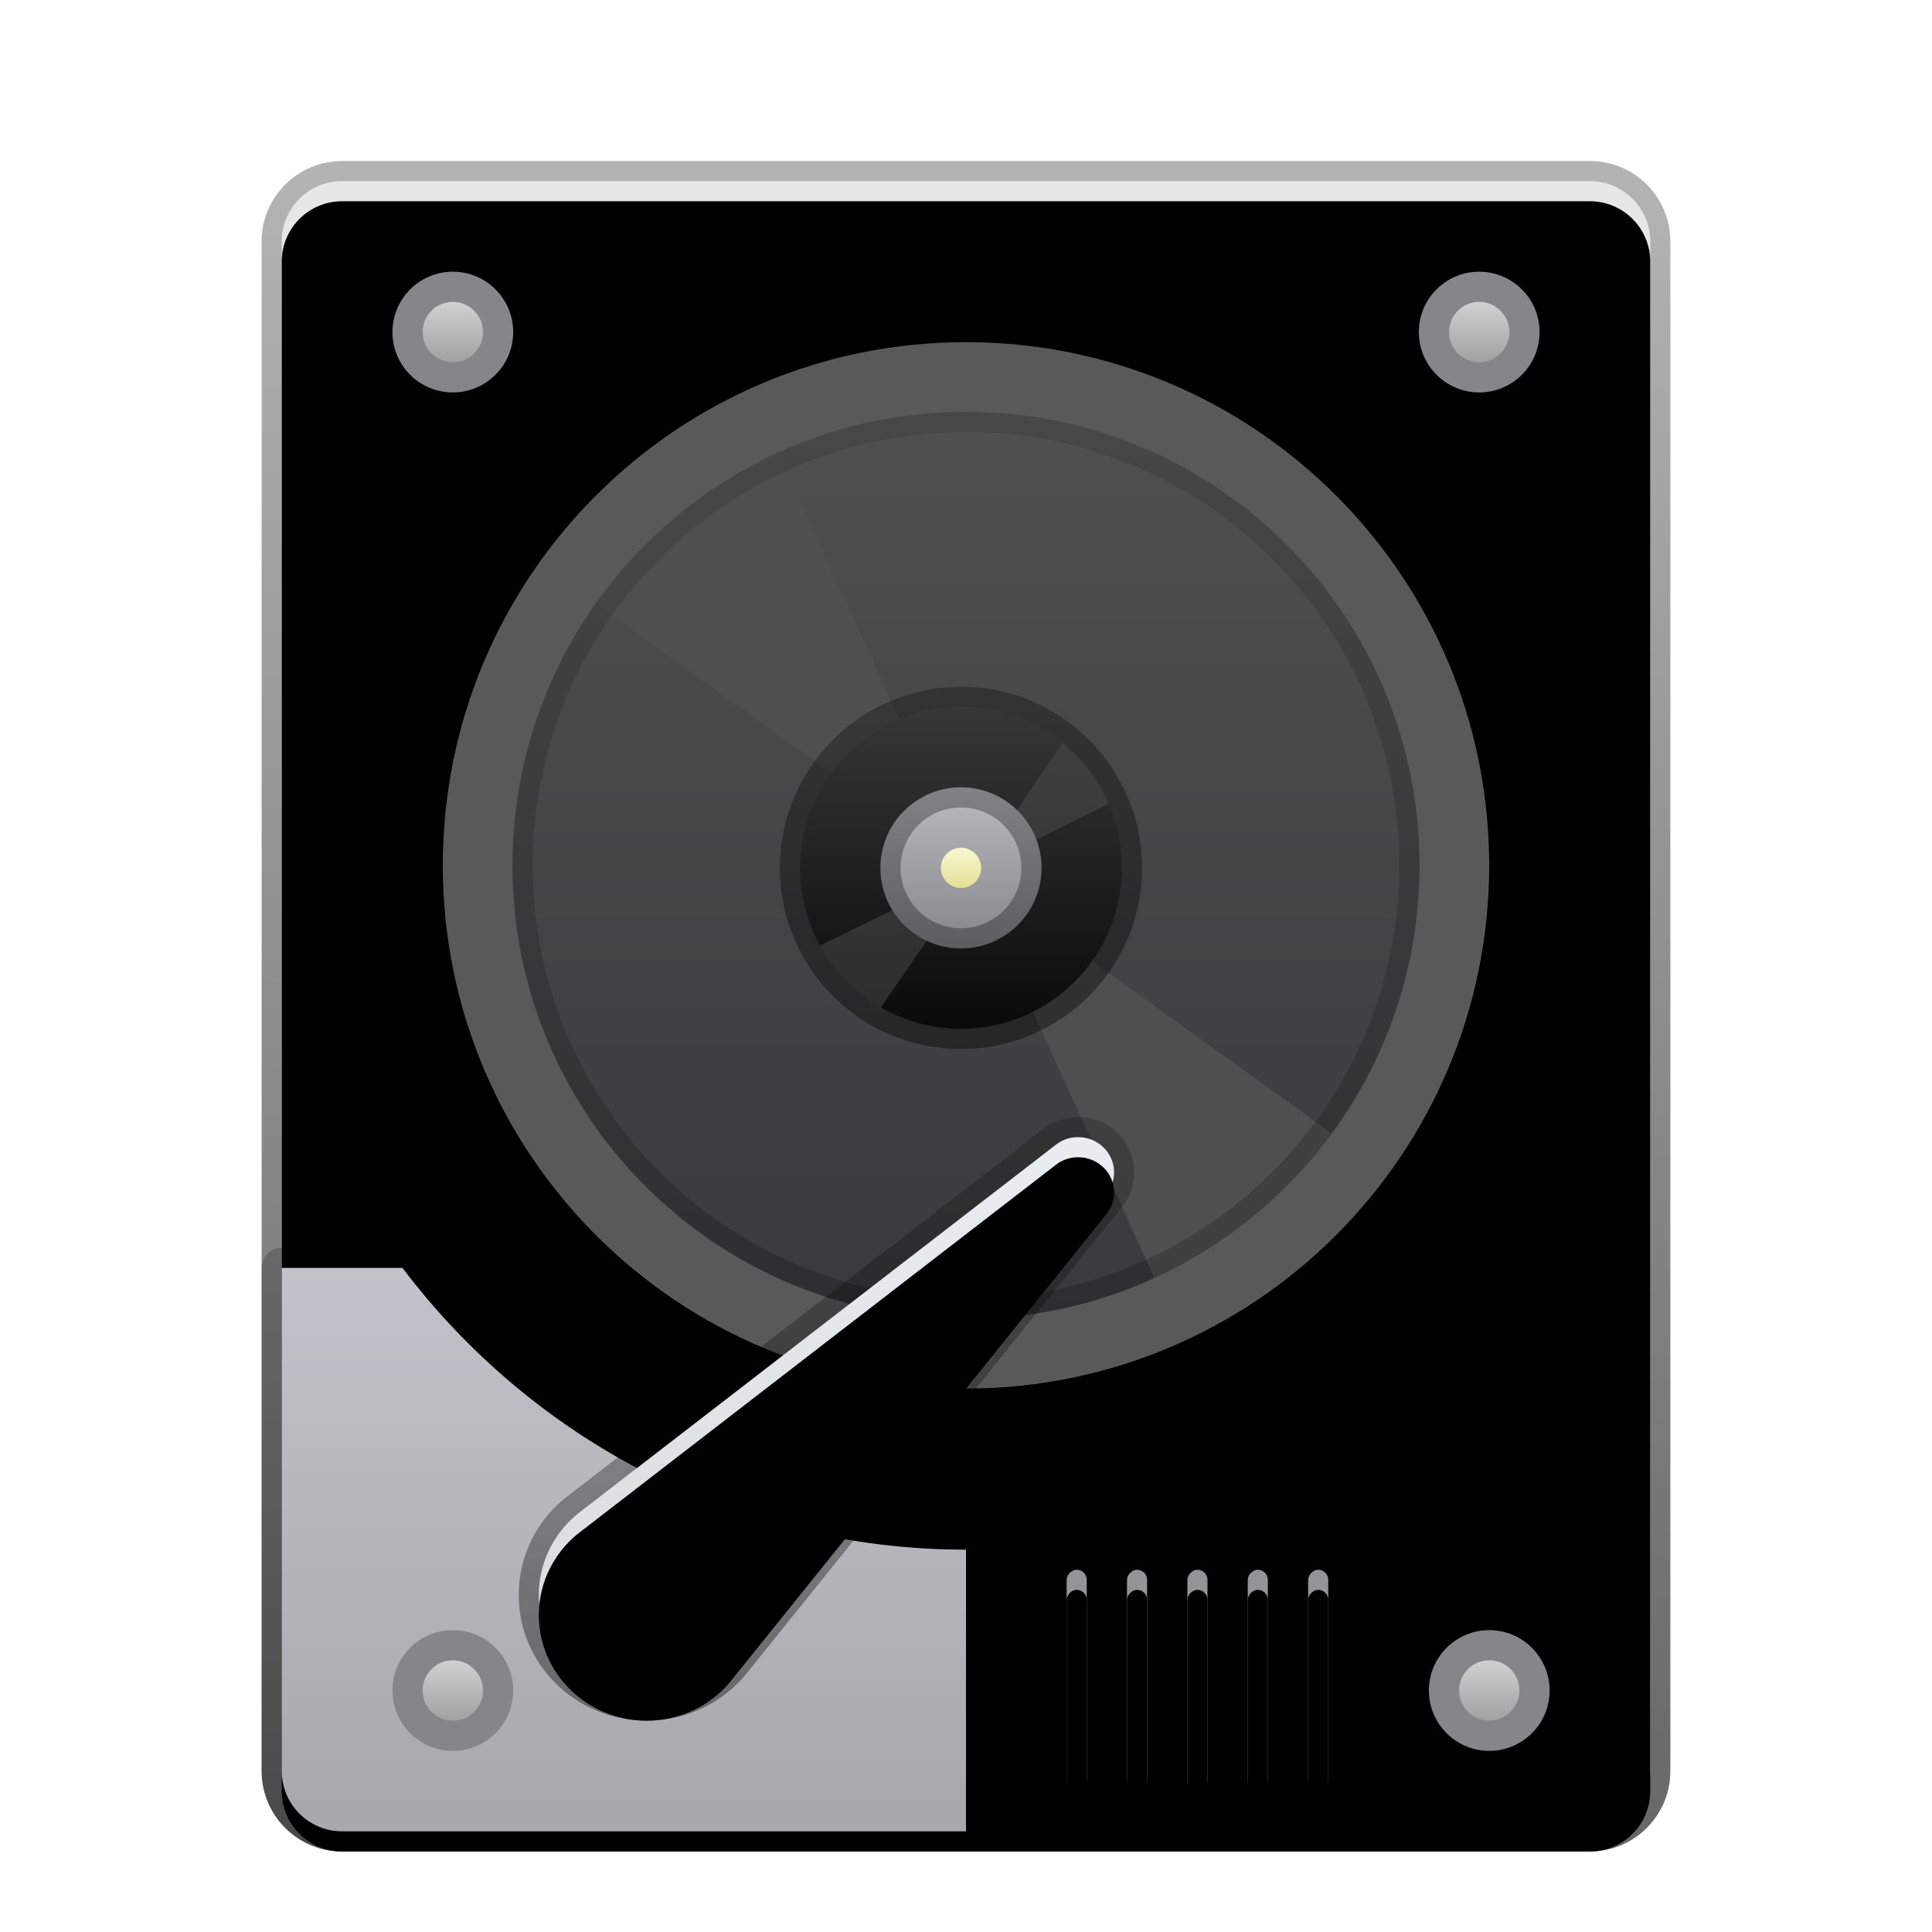 <svg xmlns="http://www.w3.org/2000/svg" xmlns:xlink="http://www.w3.org/1999/xlink" width="96" height="96" viewBox="0 0 96 96">
  <defs>
    <filter id="gparted-a" width="134.3%" height="129.2%" x="-17.1%" y="-14.3%" filterUnits="objectBoundingBox">
      <feOffset dy="2" in="SourceAlpha" result="shadowOffsetOuter1"/>
      <feGaussianBlur in="shadowOffsetOuter1" result="shadowBlurOuter1" stdDeviation="2"/>
      <feColorMatrix in="shadowBlurOuter1" result="shadowMatrixOuter1" values="0 0 0 0 0   0 0 0 0 0   0 0 0 0 0  0 0 0 0.2 0"/>
      <feMerge>
        <feMergeNode in="shadowMatrixOuter1"/>
        <feMergeNode in="SourceGraphic"/>
      </feMerge>
    </filter>
    <linearGradient id="gparted-b" x1="50%" x2="50%" y1="0%" y2="100%">
      <stop offset="0%" stop-color="#E7E7E7"/>
      <stop offset="100%" stop-color="#D0D1D6"/>
    </linearGradient>
    <path id="gparted-c" d="M66,83 L4,83 C2.343,83 1,81.657 1,80 L1,4 C1,2.343 2.343,1 4,1 L66,1 C67.657,1 69,2.343 69,4 L69,80 C69,81.657 67.657,83 66,83 Z"/>
    <filter id="gparted-d" width="101.5%" height="101.2%" x="-.7%" y="-.6%" filterUnits="objectBoundingBox">
      <feOffset dy="1" in="SourceAlpha" result="shadowOffsetInner1"/>
      <feComposite in="shadowOffsetInner1" in2="SourceAlpha" k2="-1" k3="1" operator="arithmetic" result="shadowInnerInner1"/>
      <feColorMatrix in="shadowInnerInner1" values="0 0 0 0 1   0 0 0 0 1   0 0 0 0 1  0 0 0 0.5 0"/>
    </filter>
    <linearGradient id="gparted-e" x1="50%" x2="50%" y1="1.046%" y2="100%">
      <stop offset="0%" stop-opacity=".298"/>
      <stop offset="100%" stop-opacity=".596"/>
    </linearGradient>
    <linearGradient id="gparted-f" x1="50%" x2="50%" y1="-20.007%" y2="126.953%">
      <stop offset="0%" stop-color="#989898"/>
      <stop offset="100%" stop-color="#DDD"/>
    </linearGradient>
    <linearGradient id="gparted-g" x1="50%" x2="50%" y1="0%" y2="100%">
      <stop offset=".022%" stop-color="#C2C2CA"/>
      <stop offset="96.195%" stop-color="#A8A8AD"/>
    </linearGradient>
    <linearGradient id="gparted-h" x1="50%" x2="50%" y1="1.426%" y2="100%">
      <stop offset="0%" stop-opacity=".2"/>
      <stop offset="100%" stop-opacity=".296"/>
    </linearGradient>
    <linearGradient id="gparted-i" x1="50%" x2="50%" y1="0%" y2="100%">
      <stop offset="0%" stop-color="#505050"/>
      <stop offset="100%" stop-color="#39393C"/>
    </linearGradient>
    <linearGradient id="gparted-j" x1="50%" x2="50%" y1="0%" y2="98.637%">
      <stop offset="0%" stop-color="#373737"/>
      <stop offset="100%" stop-color="#0A0A0A"/>
    </linearGradient>
    <linearGradient id="gparted-k" x1="50%" x2="50%" y1="0%" y2="100%">
      <stop offset="0%" stop-opacity=".301"/>
      <stop offset="100%" stop-opacity=".404"/>
    </linearGradient>
    <linearGradient id="gparted-l" x1="50%" x2="50%" y1="0%" y2="100%">
      <stop offset="0%" stop-color="#BBBBBE"/>
      <stop offset="100%" stop-color="#85858A"/>
    </linearGradient>
    <linearGradient id="gparted-m" x1="50%" x2="50%" y1="100%" y2="0%">
      <stop offset="0%" stop-color="#E2E096"/>
      <stop offset="100%" stop-color="#F9F8D2"/>
    </linearGradient>
    <linearGradient id="gparted-n" x1="50%" x2="50%" y1=".254%" y2="100%">
      <stop offset="0%" stop-opacity=".103"/>
      <stop offset="100%" stop-opacity=".204"/>
    </linearGradient>
    <linearGradient id="gparted-o" x1="50%" x2="50%" y1="0%" y2="100%">
      <stop offset="0%" stop-opacity=".267"/>
      <stop offset="100%" stop-opacity=".725"/>
    </linearGradient>
    <filter id="gparted-p" width="178.5%" height="180%" x="-39.2%" y="-40%" filterUnits="objectBoundingBox">
      <feOffset dy="2" in="SourceAlpha" result="shadowOffsetOuter1"/>
      <feGaussianBlur in="shadowOffsetOuter1" result="shadowBlurOuter1" stdDeviation="2"/>
      <feColorMatrix in="shadowBlurOuter1" result="shadowMatrixOuter1" values="0 0 0 0 0   0 0 0 0 0   0 0 0 0 0  0 0 0 0.2 0"/>
      <feMerge>
        <feMergeNode in="shadowMatrixOuter1"/>
        <feMergeNode in="SourceGraphic"/>
      </feMerge>
    </filter>
    <linearGradient id="gparted-q" x1="50%" x2="50%" y1="-16.455%" y2="95.587%">
      <stop offset="0%" stop-color="#ECF1F6"/>
      <stop offset="100%" stop-color="#D9DADB"/>
    </linearGradient>
    <path id="gparted-r" d="M10.672,26.865 L29.162,3.881 C29.426,3.574 29.585,3.179 29.585,2.748 C29.585,1.784 28.785,1 27.798,1 C27.358,1 26.955,1.154 26.644,1.415 L3.177,19.526 C1.856,20.482 1,22.018 1,23.748 C1,26.65 3.4,28.998 6.36,28.998 C8.129,28.998 9.696,28.16 10.672,26.865 Z"/>
    <filter id="gparted-s" width="103.5%" height="103.6%" x="-1.7%" y="-1.8%" filterUnits="objectBoundingBox">
      <feOffset dy="1" in="SourceAlpha" result="shadowOffsetInner1"/>
      <feComposite in="shadowOffsetInner1" in2="SourceAlpha" k2="-1" k3="1" operator="arithmetic" result="shadowInnerInner1"/>
      <feColorMatrix in="shadowInnerInner1" values="0 0 0 0 1   0 0 0 0 1   0 0 0 0 1  0 0 0 0.6 0"/>
    </filter>
    <linearGradient id="gparted-t" x1="50%" x2="50%" y1="0%" y2="100%">
      <stop offset="0%" stop-opacity=".204"/>
      <stop offset="100%" stop-opacity=".4"/>
    </linearGradient>
    <rect id="gparted-u" width="1" height="11" x="0" y="0" rx=".5"/>
    <filter id="gparted-v" width="500%" height="136.4%" x="-200%" y="-18.2%" filterUnits="objectBoundingBox">
      <feGaussianBlur in="SourceAlpha" result="shadowBlurInner1" stdDeviation="1.5"/>
      <feOffset dy="1" in="shadowBlurInner1" result="shadowOffsetInner1"/>
      <feComposite in="shadowOffsetInner1" in2="SourceAlpha" k2="-1" k3="1" operator="arithmetic" result="shadowInnerInner1"/>
      <feColorMatrix in="shadowInnerInner1" values="0 0 0 0 0   0 0 0 0 0   0 0 0 0 0  0 0 0 0.301 0"/>
    </filter>
    <rect id="gparted-w" width="1" height="11" x="3" y="0" rx=".5"/>
    <filter id="gparted-x" width="500%" height="136.4%" x="-200%" y="-18.2%" filterUnits="objectBoundingBox">
      <feGaussianBlur in="SourceAlpha" result="shadowBlurInner1" stdDeviation="1.5"/>
      <feOffset dy="1" in="shadowBlurInner1" result="shadowOffsetInner1"/>
      <feComposite in="shadowOffsetInner1" in2="SourceAlpha" k2="-1" k3="1" operator="arithmetic" result="shadowInnerInner1"/>
      <feColorMatrix in="shadowInnerInner1" values="0 0 0 0 0   0 0 0 0 0   0 0 0 0 0  0 0 0 0.301 0"/>
    </filter>
    <rect id="gparted-y" width="1" height="11" x="6" y="0" rx=".5"/>
    <filter id="gparted-z" width="500%" height="136.4%" x="-200%" y="-18.2%" filterUnits="objectBoundingBox">
      <feGaussianBlur in="SourceAlpha" result="shadowBlurInner1" stdDeviation="1.5"/>
      <feOffset dy="1" in="shadowBlurInner1" result="shadowOffsetInner1"/>
      <feComposite in="shadowOffsetInner1" in2="SourceAlpha" k2="-1" k3="1" operator="arithmetic" result="shadowInnerInner1"/>
      <feColorMatrix in="shadowInnerInner1" values="0 0 0 0 0   0 0 0 0 0   0 0 0 0 0  0 0 0 0.301 0"/>
    </filter>
    <rect id="gparted-A" width="1" height="11" x="9" y="0" rx=".5"/>
    <filter id="gparted-B" width="500%" height="136.4%" x="-200%" y="-18.2%" filterUnits="objectBoundingBox">
      <feGaussianBlur in="SourceAlpha" result="shadowBlurInner1" stdDeviation="1.5"/>
      <feOffset dy="1" in="shadowBlurInner1" result="shadowOffsetInner1"/>
      <feComposite in="shadowOffsetInner1" in2="SourceAlpha" k2="-1" k3="1" operator="arithmetic" result="shadowInnerInner1"/>
      <feColorMatrix in="shadowInnerInner1" values="0 0 0 0 0   0 0 0 0 0   0 0 0 0 0  0 0 0 0.301 0"/>
    </filter>
    <rect id="gparted-C" width="1" height="11" x="12" y="0" rx=".5"/>
    <filter id="gparted-D" width="500%" height="136.4%" x="-200%" y="-18.2%" filterUnits="objectBoundingBox">
      <feGaussianBlur in="SourceAlpha" result="shadowBlurInner1" stdDeviation="1.5"/>
      <feOffset dy="1" in="shadowBlurInner1" result="shadowOffsetInner1"/>
      <feComposite in="shadowOffsetInner1" in2="SourceAlpha" k2="-1" k3="1" operator="arithmetic" result="shadowInnerInner1"/>
      <feColorMatrix in="shadowInnerInner1" values="0 0 0 0 0   0 0 0 0 0   0 0 0 0 0  0 0 0 0.301 0"/>
    </filter>
  </defs>
  <g fill="none" filter="url(#gparted-a)" transform="translate(13 6)">
    <use fill="url(#gparted-b)" xlink:href="#gparted-c"/>
    <use fill="#000" filter="url(#gparted-d)" xlink:href="#gparted-c"/>
    <path fill="url(#gparted-e)" d="M66,0 L4,0 C1.791,0 0,1.791 0,4 L0,80 C0,82.209 1.791,84 4,84 L66,84 C68.209,84 70,82.209 70,80 L70,4 C70,1.791 68.209,0 66,0 Z M66,1 C67.657,1 69,2.343 69,4 L69,80 C69,81.657 67.657,83 66,83 L4,83 C2.343,83 1,81.657 1,80 L1,4 C1,2.343 2.343,1 4,1 L66,1 Z"/>
    <g transform="translate(6.5 5.5)">
      <g transform="translate(51)">
        <path fill="#85858A" d="M6,3.001 C6,4.658 4.656,6 3,6 C1.344,6 0,4.658 0,3.001 C0,1.344 1.344,0 3,0 C4.656,0 6,1.344 6,3.001 Z"/>
        <path fill="url(#gparted-f)" d="M3,1.501 C3,2.329 2.328,3 1.5,3 C0.672,3 2.22044605e-16,2.329 2.22044605e-16,1.501 C2.22044605e-16,0.672 0.672,2.22044605e-16 1.5,2.22044605e-16 C2.328,2.22044605e-16 3,0.672 3,1.501 Z" transform="matrix(1 0 0 -1 1.5 4.5)"/>
      </g>
      <path fill="#85858A" d="M6,3.001 C6,4.658 4.656,6 3,6 C1.344,6 0,4.658 0,3.001 C0,1.344 1.344,0 3,0 C4.656,0 6,1.344 6,3.001 Z"/>
      <path fill="url(#gparted-f)" d="M3,1.501 C3,2.329 2.328,3 1.5,3 C0.672,3 2.22044605e-16,2.329 2.22044605e-16,1.501 C2.22044605e-16,0.672 0.672,2.22044605e-16 1.5,2.22044605e-16 C2.328,2.22044605e-16 3,0.672 3,1.501 Z" transform="matrix(1 0 0 -1 1.5 4.5)"/>
    </g>
    <path fill="url(#gparted-g)" d="M7,55 L1,55 L1,80 C1,81.657 2.343,83 4,83 L35,83 L35,83 L35,69 C23.54,69.001 13.401,63.475 7,55 Z"/>
    <path fill="url(#gparted-h)" d="M7,54 L1,54 C0.448,54 0,54.448 0,55 L0,80 C0,82.209 1.791,84 4,84 L35,84 C35.552,84 36,83.552 36,83 L36,69 C36,68.448 35.552,68 35,68 C24.186,68.001 14.219,62.899 7.798,54.397 C7.609,54.147 7.314,54 7,54 Z M7,55 C13.303,63.344 23.229,68.831 34.472,68.996 L35,69 L35,83 L4,83 C2.402,83 1.096,81.751 1.005,80.176 L1,80 L1,55 L7,55 Z"/>
    <g transform="translate(8 8)">
      <path fill="url(#gparted-i)" d="M48,24.183 C48,37.255 37.255,48 24,48 C10.745,48 0,37.255 0,24.183 C0,10.746 10.745,0 24,0 C37.255,0 48,10.746 48,24.183" transform="translate(2.625 3.5)"/>
      <polygon fill="#4F4F50" points="4.814 39.264 48.846 14.33 40.005 5.065 13.931 48.868" transform="rotate(95 26.83 26.966)"/>
      <g transform="translate(17.75 18.125)">
        <path fill="url(#gparted-j)" d="M9,17 C4.582,17 1,13.418 1,9 C1,4.582 4.582,1 9,1 C13.418,1 17,4.582 17,9 C17,13.418 13.418,17 9,17 Z"/>
        <path fill="url(#gparted-k)" d="M9,0 C4.03,0 0,4.03 0,9 C0,13.97 4.029,18 9,18 C13.971,18 18,13.97 18,9 C18,4.03 13.97,0 9,0 Z M9,1 C13.418,1 17,4.582 17,9 C17,13.418 13.418,17 9,17 C4.582,17 1,13.418 1,9 C1,4.582 4.582,1 9,1 Z"/>
        <path fill="#4F4F50" d="M3.021,13.138 C1.755,12.409 0.707,11.344 -5.55111512e-16,10.065 L14.35,3.021 C13.837,1.839 13.047,0.804 12.062,6.66133815e-16 L3.021,13.138 Z" opacity=".5" transform="translate(1.994 2.8)"/>
        <path fill="url(#gparted-l)" d="M9,13 C6.791,13 5,11.209 5,9 C5,6.791 6.791,5 9,5 C11.209,5 13,6.791 13,9 C13,11.209 11.209,13 9,13 Z"/>
        <path fill="#000" fill-opacity=".304" d="M9,5 C11.209,5 13,6.791 13,9 C13,11.209 11.209,13 9,13 C6.791,13 5,11.209 5,9 C5,6.791 6.791,5 9,5 Z M9,6 C7.343,6 6,7.343 6,9 C6,10.657 7.343,12 9,12 C10.657,12 12,10.657 12,9 C12,7.343 10.657,6 9,6 Z"/>
        <path fill="url(#gparted-m)" d="M10,9 C10,9.552 9.553,10 9,10 C8.448,10 8,9.552 8,9 C8,8.448 8.448,8 9,8 C9.553,8 10,8.448 10,9"/>
      </g>
      <path fill="#595959" d="M27,1 C12.642,1 1,12.64 1,27 C1,41.36 12.642,53.001 27,53.001 C41.358,53.001 53,41.36 53,27 C53,12.64 41.358,1 27,1 Z M42.933,42.934 C40.863,45.003 38.454,46.628 35.77,47.766 C32.995,48.939 30.044,49.533 27,49.533 C23.956,49.533 21.005,48.939 18.23,47.766 C15.546,46.628 13.137,45.003 11.067,42.934 C8.995,40.865 7.37,38.453 6.236,35.77 C5.062,32.995 4.466,30.044 4.466,27 C4.466,23.957 5.062,21.007 6.236,18.23 C7.37,15.547 8.995,13.138 11.067,11.067 C13.137,8.997 15.546,7.37 18.23,6.237 C21.005,5.062 23.956,4.467 27,4.467 C30.044,4.467 32.995,5.062 35.77,6.237 C38.454,7.37 40.863,8.997 42.933,11.067 C45.005,13.138 46.63,15.547 47.764,18.23 C48.938,21.007 49.534,23.957 49.534,27 C49.534,30.044 48.938,32.995 47.764,35.77 C46.63,38.452 45.005,40.864 42.933,42.934 Z"/>
      <path fill="url(#gparted-n)" d="M27,4.467 C30.044,4.467 32.995,5.062 35.77,6.237 C38.454,7.37 40.863,8.997 42.933,11.067 C45.005,13.138 46.63,15.547 47.764,18.23 C48.938,21.007 49.534,23.957 49.534,27 C49.534,30.044 48.938,32.995 47.764,35.77 C46.63,38.452 45.005,40.864 42.933,42.934 C40.863,45.003 38.454,46.628 35.77,47.766 C32.995,48.939 30.044,49.533 27,49.533 C23.956,49.533 21.005,48.939 18.23,47.766 C15.546,46.628 13.137,45.003 11.067,42.934 C8.995,40.865 7.37,38.453 6.236,35.77 C5.062,32.995 4.466,30.044 4.466,27 C4.466,23.957 5.062,21.007 6.236,18.23 C7.37,15.547 8.995,13.138 11.067,11.067 C13.137,8.997 15.546,7.37 18.23,6.237 C21.005,5.062 23.956,4.467 27,4.467 Z M27,5.467 C24.089,5.467 21.271,6.036 18.619,7.158 C16.056,8.241 13.754,9.793 11.774,11.775 C9.794,13.754 8.241,16.055 7.157,18.619 C6.035,21.275 5.466,24.093 5.466,27 C5.466,29.908 6.035,32.727 7.157,35.38 C8.242,37.947 9.796,40.251 11.774,42.227 C13.752,44.205 16.054,45.757 18.619,46.845 C21.27,47.965 24.088,48.533 27,48.533 C29.912,48.533 32.73,47.965 35.38,46.845 C37.946,45.757 40.248,44.205 42.226,42.226 C44.204,40.25 45.758,37.947 46.843,35.381 C47.965,32.727 48.534,29.908 48.534,27 C48.534,24.093 47.965,21.275 46.843,18.62 C45.759,16.055 44.206,13.754 42.225,11.774 C40.246,9.793 37.944,8.241 35.38,7.158 C32.729,6.036 29.911,5.467 27,5.467 Z"/>
      <path stroke="url(#gparted-o)" d="M27,0.5 C34.318,0.5 40.943,3.466 45.738,8.262 C50.534,13.057 53.5,19.682 53.5,27 C53.5,34.318 50.534,40.943 45.738,45.739 C40.942,50.535 34.317,53.501 27,53.501 C19.683,53.501 13.058,50.535 8.262,45.739 C3.466,40.943 0.5,34.318 0.5,27 C0.5,19.682 3.466,13.057 8.262,8.262 C13.057,3.466 19.682,0.5 27,0.5 Z"/>
    </g>
    <g filter="url(#gparted-p)" transform="translate(12.774 45.502)">
      <use fill="url(#gparted-q)" xlink:href="#gparted-r"/>
      <use fill="#000" filter="url(#gparted-s)" xlink:href="#gparted-r"/>
      <path fill="url(#gparted-t)" d="M27.798,0 C27.206,0 26.64,0.183 26.172,0.517 L2.566,18.735 C0.976,19.885 0,21.737 0,23.748 C0,27.206 2.851,29.998 6.36,29.998 C8.399,29.998 10.279,29.048 11.471,27.467 L29.941,4.508 C30.346,4.037 30.585,3.41 30.585,2.748 C30.585,1.227 29.332,0 27.798,0 Z M27.798,1 C28.785,1 29.585,1.784 29.585,2.748 C29.585,3.125 29.463,3.474 29.256,3.762 L29.162,3.881 L10.672,26.865 C9.696,28.16 8.129,28.998 6.36,28.998 C3.4,28.998 1,26.65 1,23.748 C1,22.105 1.772,20.636 2.983,19.674 L3.177,19.526 L26.644,1.415 C26.955,1.154 27.358,1 27.798,1 Z"/>
    </g>
    <g transform="matrix(-1 0 0 1 53 70)">
      <use fill="#949496" xlink:href="#gparted-u"/>
      <use fill="#000" filter="url(#gparted-v)" xlink:href="#gparted-u"/>
      <use fill="#949496" xlink:href="#gparted-w"/>
      <use fill="#000" filter="url(#gparted-x)" xlink:href="#gparted-w"/>
      <use fill="#949496" xlink:href="#gparted-y"/>
      <use fill="#000" filter="url(#gparted-z)" xlink:href="#gparted-y"/>
      <use fill="#949496" xlink:href="#gparted-A"/>
      <use fill="#000" filter="url(#gparted-B)" xlink:href="#gparted-A"/>
      <use fill="#949496" xlink:href="#gparted-C"/>
      <use fill="#000" filter="url(#gparted-D)" xlink:href="#gparted-C"/>
    </g>
    <g transform="translate(58 73)">
      <path fill="#85858A" d="M6,3.001 C6,4.658 4.656,6 3,6 C1.344,6 0,4.658 0,3.001 C0,1.344 1.344,0 3,0 C4.656,0 6,1.344 6,3.001 Z"/>
      <path fill="url(#gparted-f)" d="M3,1.501 C3,2.329 2.328,3 1.5,3 C0.672,3 2.22044605e-16,2.329 2.22044605e-16,1.501 C2.22044605e-16,0.672 0.672,2.22044605e-16 1.5,2.22044605e-16 C2.328,2.22044605e-16 3,0.672 3,1.501 Z" transform="matrix(1 0 0 -1 1.5 4.5)"/>
    </g>
    <g transform="translate(6.5 73)">
      <path fill="#85858A" d="M6,3.001 C6,4.658 4.656,6 3,6 C1.344,6 0,4.658 0,3.001 C0,1.344 1.344,0 3,0 C4.656,0 6,1.344 6,3.001 Z"/>
      <path fill="url(#gparted-f)" d="M3,1.501 C3,2.329 2.328,3 1.5,3 C0.672,3 2.22044605e-16,2.329 2.22044605e-16,1.501 C2.22044605e-16,0.672 0.672,2.22044605e-16 1.5,2.22044605e-16 C2.328,2.22044605e-16 3,0.672 3,1.501 Z" transform="matrix(1 0 0 -1 1.5 4.5)"/>
    </g>
  </g>
</svg>
